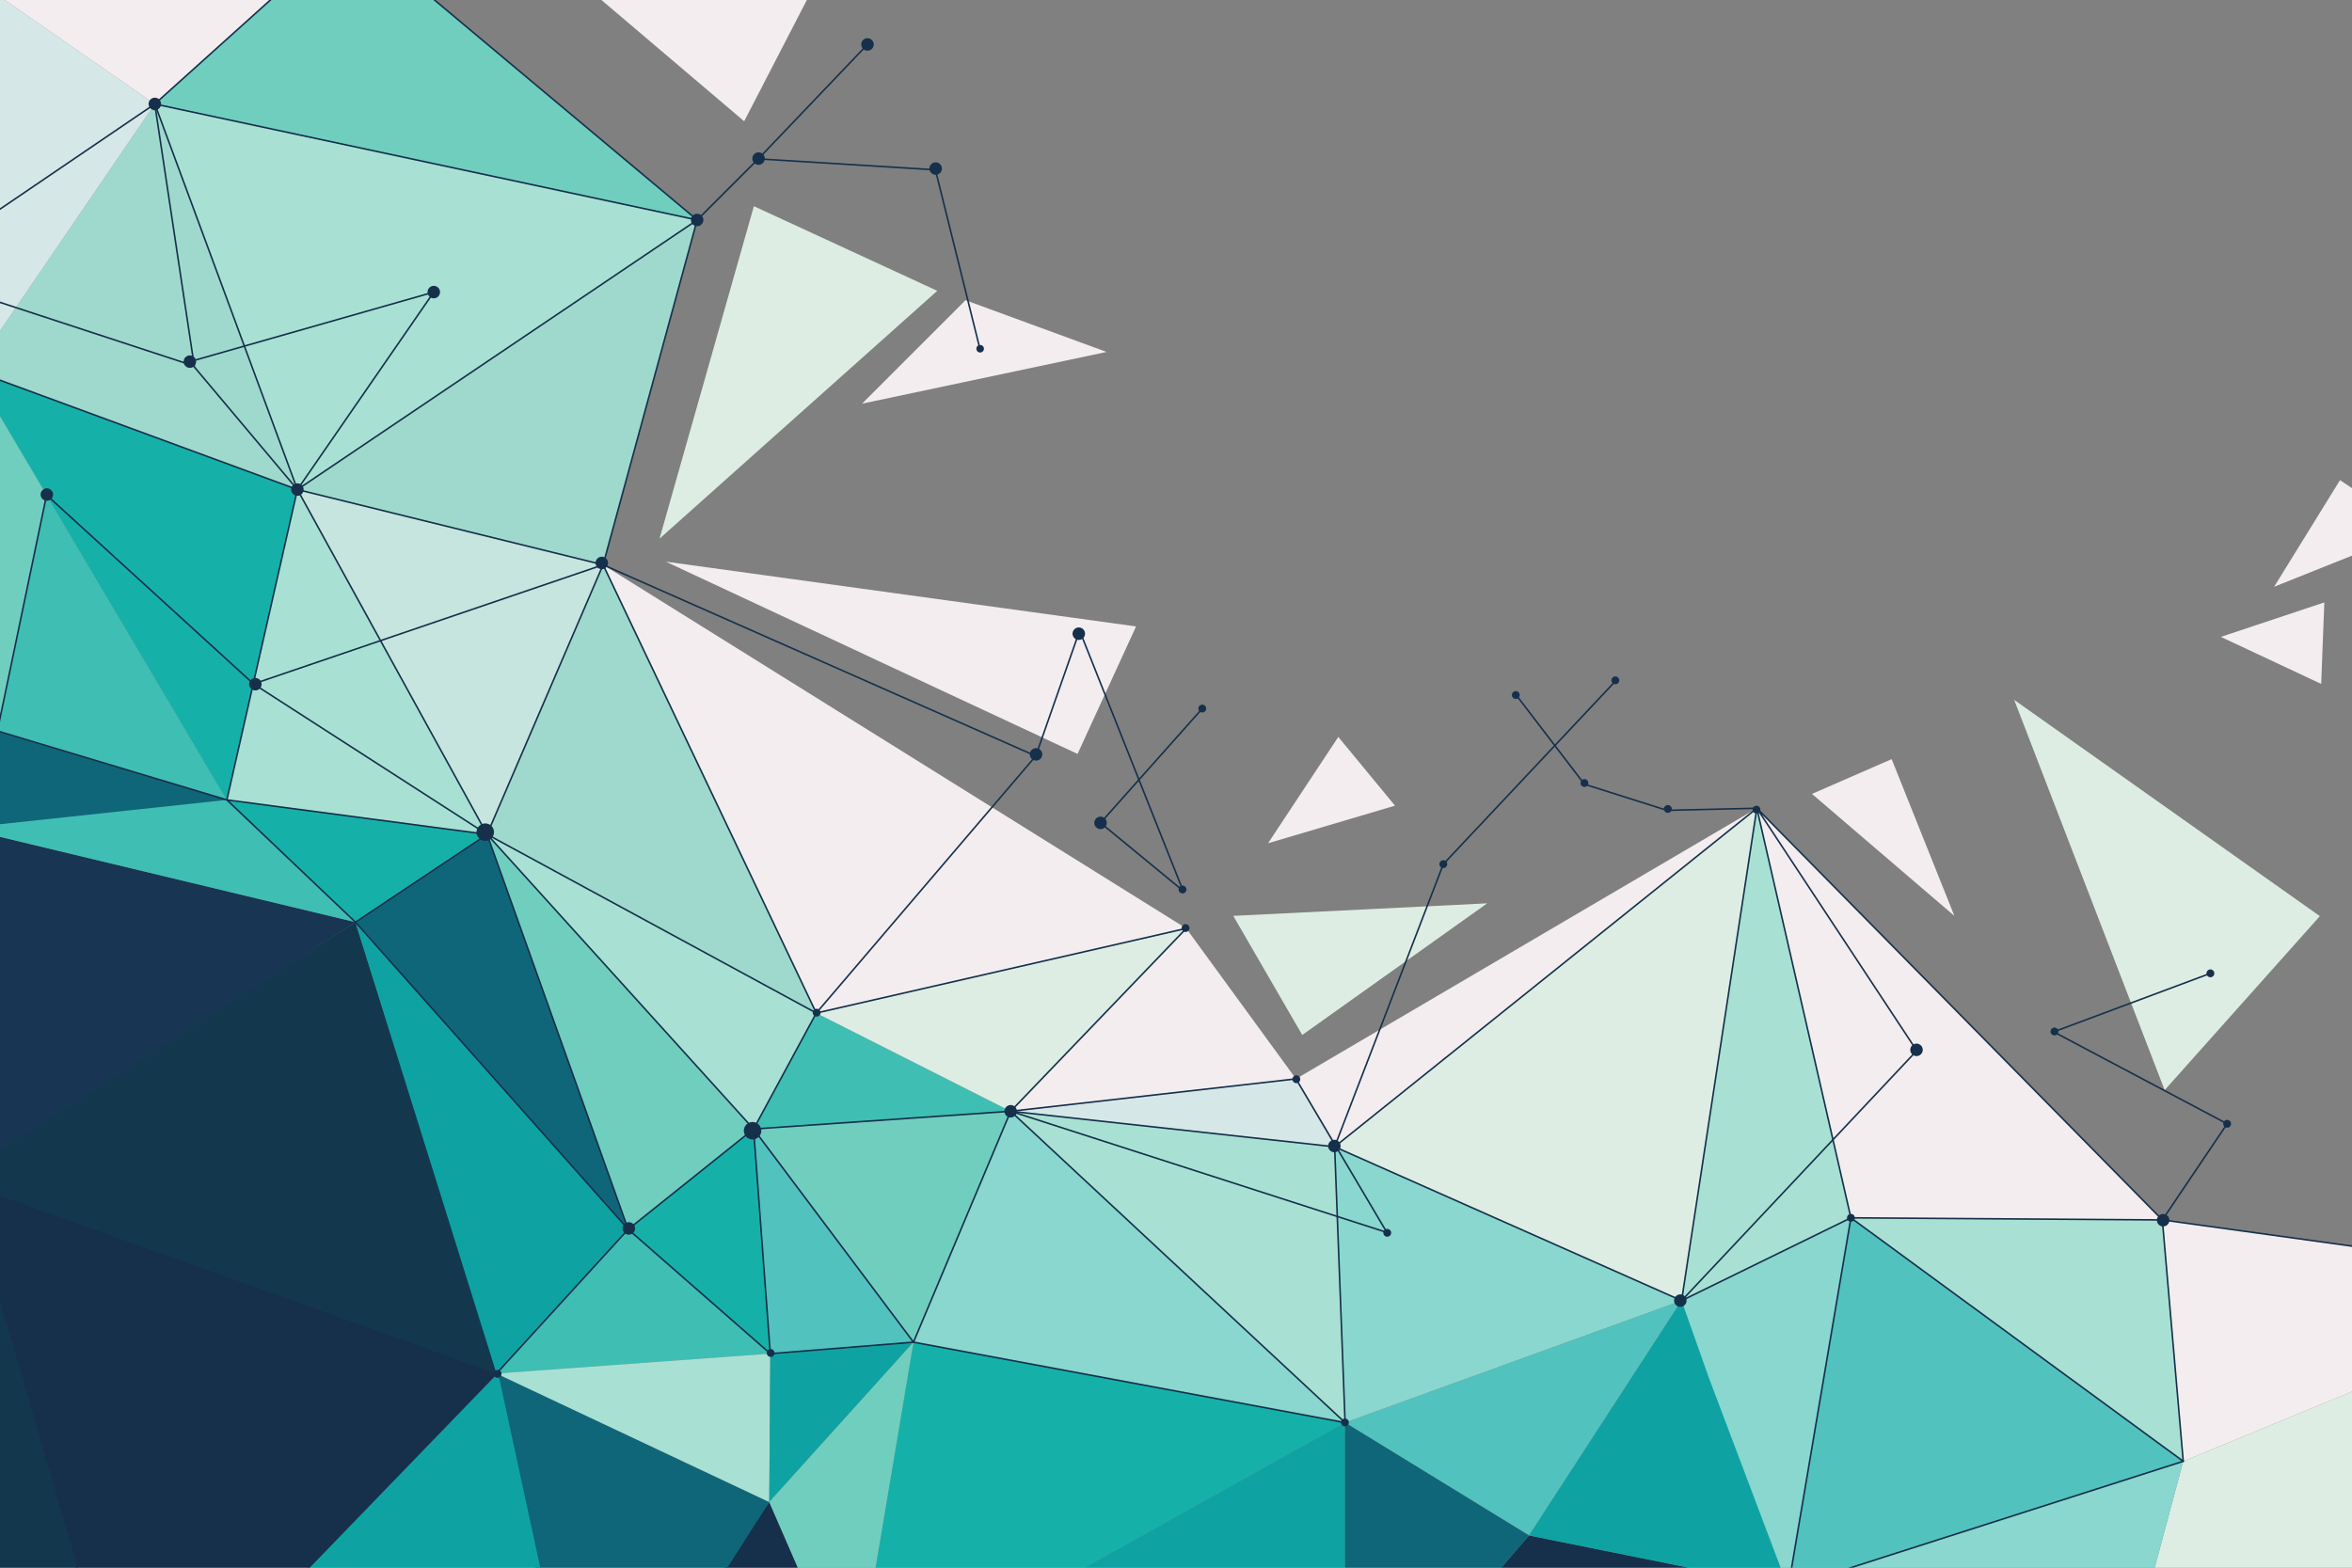 <?xml version="1.0" encoding="UTF-8" standalone="no"?>
<!-- Created with Inkscape (http://www.inkscape.org/) -->

<svg
   version="1.1"
   id="svg2"
   width="1000"
   height="666.667"
   viewBox="0 0 1000 666.667"
   sodipodi:docname="5180051.eps"
   xmlns:inkscape="http://www.inkscape.org/namespaces/inkscape"
   xmlns:sodipodi="http://sodipodi.sourceforge.net/DTD/sodipodi-0.dtd"
   xmlns="http://www.w3.org/2000/svg"
   xmlns:svg="http://www.w3.org/2000/svg">
  <rect x="0" y="0" width="1000" height="666.667" fill="#808080" stroke="none"/>
  <defs
     id="defs6" />
  <sodipodi:namedview
     id="namedview4"
     pagecolor="#ffffff"
     bordercolor="#000000"
     borderopacity="0.25"
     inkscape:showpageshadow="2"
     inkscape:pageopacity="0.0"
     inkscape:pagecheckerboard="0"
     inkscape:deskcolor="#d1d1d1" />
  <g
     id="g8"
     inkscape:groupmode="layer"
     inkscape:label="ink_ext_XXXXXX"
     transform="matrix(1.333,0,0,-1.333,0,666.667)">
    <g
       id="g10"
       transform="scale(0.1)">
      <path
         d="M -171.398,1236.12 1133.6,2059.45 1588.6,615.699 Z"
         style="fill:#13384e;fill-opacity:1;fill-rule:nonzero;stroke:none"
         id="path12" />
      <path
         d="M -146.398,1239.45 1583.6,619.449 423.602,-580.551 Z"
         style="fill:#16304b;fill-opacity:1;fill-rule:nonzero;stroke:none"
         id="path14" />
      <path
         d="m 1133.6,2059.45 870,-980 -420,-460.001 z"
         style="fill:#0ea3a2;fill-opacity:1;fill-rule:nonzero;stroke:none"
         id="path16" />
      <path
         d="m 1133.6,2059.45 420,280 450,-1260 z"
         style="fill:#0f6679;fill-opacity:1;fill-rule:nonzero;stroke:none"
         id="path18" />
      <path
         d="m 1553.6,2339.45 850,-940 -400,-320 z"
         style="fill:#70cebf;fill-opacity:1;fill-rule:nonzero;stroke:none"
         id="path20" />
      <path
         d="m 1553.6,2339.45 1050,-570 -200,-370 z"
         style="fill:#a8e1d4;fill-opacity:1;fill-rule:nonzero;stroke:none"
         id="path22" />
      <path
         d="m -116.398,2359.45 1249.998,-300 -1279.998,-820 z"
         style="fill:#183553;fill-opacity:1;fill-rule:nonzero;stroke:none"
         id="path24" />
      <path
         d="m -116.398,2359.45 838.332,93.33 411.666,-393.33 z"
         style="fill:#3fbeb3;fill-opacity:1;fill-rule:nonzero;stroke:none"
         id="path26" />
      <path
         d="m 148.602,3421.95 575,-972.5 -733.336,213.34 z"
         style="fill:#3fbeb3;fill-opacity:1;fill-rule:nonzero;stroke:none"
         id="path28" />
      <path
         d="m 2403.6,1399.45 820,56.67 -620,313.33 z"
         style="fill:#3fbeb3;fill-opacity:1;fill-rule:nonzero;stroke:none"
         id="path30" />
      <path
         d="m 2456.93,682.781 -873.33,-63.332 420,460.001 z"
         style="fill:#3fbeb3;fill-opacity:1;fill-rule:nonzero;stroke:none"
         id="path32" />
      <path
         d="m 2003.6,1079.45 400,320 53.49,-716.981 z"
         style="fill:#15b1a9;fill-opacity:1;fill-rule:nonzero;stroke:none"
         id="path34" />
      <path
         d="m 2403.6,1399.45 510,-680.001 310,736.671 z"
         style="fill:#70cebf;fill-opacity:1;fill-rule:nonzero;stroke:none"
         id="path36" />
      <path
         d="m 2403.6,1399.45 53.33,-716.669 456.67,36.668 z"
         style="fill:#52c2be;fill-opacity:1;fill-rule:nonzero;stroke:none"
         id="path38" />
      <path
         d="M 3223.6,1456.12 2913.6,719.449 4290.27,462.781 Z"
         style="fill:#89d7cf;fill-opacity:1;fill-rule:nonzero;stroke:none"
         id="path40" />
      <path
         d="m 2913.6,719.449 -190,-1130 1566.67,873.332 z"
         style="fill:#15b1a9;fill-opacity:1;fill-rule:nonzero;stroke:none"
         id="path42" />
      <path
         d="m 3223.6,1456.12 1033.33,-113.34 33.34,-879.999 z"
         style="fill:#a8e1d4;fill-opacity:1;fill-rule:nonzero;stroke:none"
         id="path44" />
      <path
         d="m 3223.6,1456.12 910,103.33 123.33,-216.67 z"
         style="fill:#d6e7e8;fill-opacity:1;fill-rule:nonzero;stroke:none"
         id="path46" />
      <path
         d="m -86.398,3819.45 810,-1370 225,990 z"
         style="fill:#15b1a9;fill-opacity:1;fill-rule:nonzero;stroke:none"
         id="path48" />
      <path
         d="m 948.602,3439.45 604.998,-1100 -829.998,110 z"
         style="fill:#a8e1d4;fill-opacity:1;fill-rule:nonzero;stroke:none"
         id="path50" />
      <path
         d="m 723.602,2449.45 829.998,-110 -420,-280 z"
         style="fill:#15b1a9;fill-opacity:1;fill-rule:nonzero;stroke:none"
         id="path52" />
      <path
         d="m 1553.6,2339.45 -604.998,1100 974.998,-240 z"
         style="fill:#c7e5df;fill-opacity:1;fill-rule:nonzero;stroke:none"
         id="path54" />
      <path
         d="m 1923.6,3199.45 680,-1430 -1050,570 z"
         style="fill:#9fd9cd;fill-opacity:1;fill-rule:nonzero;stroke:none"
         id="path56" />
      <path
         d="m 2603.6,1769.45 1180,270 -560,-583.33 z"
         style="fill:#ddede3;fill-opacity:1;fill-rule:nonzero;stroke:none"
         id="path58" />
      <path
         d="m 3783.6,2039.45 350,-480 -910,-103.33 z"
         style="fill:#f3edf0;fill-opacity:1;fill-rule:nonzero;stroke:none"
         id="path60" />
      <path
         d="m 1923.6,3199.45 300,1100 -1274.998,-860 z"
         style="fill:#9fd9cd;fill-opacity:1;fill-rule:nonzero;stroke:none"
         id="path62" />
      <path
         d="m -86.398,3819.45 580,850 455,-1230 z"
         style="fill:#9fd9cd;fill-opacity:1;fill-rule:nonzero;stroke:none"
         id="path64" />
      <path
         d="m 2153.6,-230.551 300,440 270,-620 z"
         style="fill:#16304b;fill-opacity:1;fill-rule:nonzero;stroke:none"
         id="path66" />
      <path
         d="M 4290.27,462.781 2723.6,-410.551 4290.27,-577.219 4263.6,449.449 4290.27,-577.219"
         style="fill:#0ea3a2;fill-opacity:1;fill-rule:nonzero;stroke:none"
         id="path68" />
      <path
         d="m 4290.27,-577.219 586.66,680 826.67,-166.66 z"
         style="fill:#16304b;fill-opacity:1;fill-rule:nonzero;stroke:none"
         id="path70" />
      <path
         d="m 1583.6,619.449 870,-410 -600,-940 z"
         style="fill:#0f6679;fill-opacity:1;fill-rule:nonzero;stroke:none"
         id="path72" />
      <path
         d="m 1583.6,619.449 873.33,63.332 -3.33,-473.332 z"
         style="fill:#a8e1d4;fill-opacity:1;fill-rule:nonzero;stroke:none"
         id="path74" />
      <path
         d="m -86.398,3819.45 580,850 -620,430 z"
         style="fill:#d6e7e8;fill-opacity:1;fill-rule:nonzero;stroke:none"
         id="path76" />
      <path
         d="m 493.602,4669.45 1729.998,-370 -1274.998,-860 z"
         style="fill:#a8e1d4;fill-opacity:1;fill-rule:nonzero;stroke:none"
         id="path78" />
      <path
         d="M 493.602,4669.45 1114.64,5228.41 2223.6,4299.45 Z"
         style="fill:#70cebf;fill-opacity:1;fill-rule:nonzero;stroke:none"
         id="path80" />
      <path
         d="m 1588.6,621.949 292.5,-1352.5 -1457.498,150 z"
         style="fill:#0ea3a2;fill-opacity:1;fill-rule:nonzero;stroke:none"
         id="path82" />
      <path
         d="m 2453.6,209.449 460,510 -456.67,-36.668 z"
         style="fill:#0ea3a2;fill-opacity:1;fill-rule:nonzero;stroke:none"
         id="path84" />
      <path
         d="m 1923.6,3199.45 1860,-1160 -1180,-270 z"
         style="fill:#f3edf0;fill-opacity:1;fill-rule:nonzero;stroke:none"
         id="path86" />
      <path
         d="m -126.398,5099.45 620,-430 621.038,558.96 z"
         style="fill:#f3edf0;fill-opacity:1;fill-rule:nonzero;stroke:none"
         id="path88" />
      <path
         d="m 2453.6,209.449 270,-620 190,1130 z"
         style="fill:#70cebf;fill-opacity:1;fill-rule:nonzero;stroke:none"
         id="path90" />
      <path
         d="M 4256.93,1342.78 5363.6,851.949 4290.27,462.781 Z"
         style="fill:#89d7cf;fill-opacity:1;fill-rule:nonzero;stroke:none"
         id="path92" />
      <path
         d="M 5603.6,2422.78 4256.93,1342.78 5363.6,851.949 Z"
         style="fill:#ddede3;fill-opacity:1;fill-rule:nonzero;stroke:none"
         id="path94" />
      <path
         d="m 4133.6,1559.45 1470,863.33 -1346.67,-1080 z"
         style="fill:#f3edf0;fill-opacity:1;fill-rule:nonzero;stroke:none"
         id="path96" />
      <path
         d="m 5363.6,851.949 540,264.171 -300,1306.66 z"
         style="fill:#a8e1d4;fill-opacity:1;fill-rule:nonzero;stroke:none"
         id="path98" />
      <path
         d="m 5603.6,2422.78 1293.33,-1313.33 -993.33,6.67 z"
         style="fill:#f3edf0;fill-opacity:1;fill-rule:nonzero;stroke:none"
         id="path100" />
      <path
         d="m 5903.6,1116.12 1060,-776.671 -66.67,770.001 z"
         style="fill:#a8e1d4;fill-opacity:1;fill-rule:nonzero;stroke:none"
         id="path102" />
      <path
         d="m 5363.6,851.949 -486.67,-749.168 -586.66,360 z"
         style="fill:#52c2be;fill-opacity:1;fill-rule:nonzero;stroke:none"
         id="path104" />
      <path
         d="M 5703.6,-63.879 4876.93,102.781 5363.6,851.949 Z"
         style="fill:#0ea3a2;fill-opacity:1;fill-rule:nonzero;stroke:none"
         id="path106" />
      <path
         d="m 4290.27,-577.219 v 1040 l 586.66,-360 z"
         style="fill:#0f6679;fill-opacity:1;fill-rule:nonzero;stroke:none"
         id="path108" />
      <path
         d="m 5363.6,851.949 87.5,-247.5 252.5,-668.328 200,1179.999 -540,-264.171"
         style="fill:#89d7cf;fill-opacity:1;fill-rule:nonzero;stroke:none"
         id="path110" />
      <path
         d="m 6963.6,339.449 -1260,-403.328 200,1179.999 z"
         style="fill:#52c2be;fill-opacity:1;fill-rule:nonzero;stroke:none"
         id="path112" />
      <path
         d="m 6896.93,1109.45 1446.67,-200.001 -1380,-570 z"
         style="fill:#f3edf0;fill-opacity:1;fill-rule:nonzero;stroke:none"
         id="path114" />
      <path
         d="m 6963.6,339.449 -160,-596.668 680,-240 860,1406.668 -1380,-570"
         style="fill:#ddede3;fill-opacity:1;fill-rule:nonzero;stroke:none"
         id="path116" />
      <path
         d="M 5703.6,-63.879 6716.93,-583.879 6963.6,339.449 Z"
         style="fill:#89d7cf;fill-opacity:1;fill-rule:nonzero;stroke:none"
         id="path118" />
      <path
         d="m -93.066,2692.79 816.668,-243.34 -840,-90 z"
         style="fill:#0f6679;fill-opacity:1;fill-rule:nonzero;stroke:none"
         id="path120" />
      <path
         d="m 423.602,-580.551 -960,36.672 396.664,1873.329 563.336,-1933.329"
         style="fill:#13384e;fill-opacity:1;fill-rule:nonzero;stroke:none"
         id="path122" />
      <path
         d="M -86.398,3819.45 148.602,3421.95 -6.398,2669.45 -279.734,2751.12 -86.398,3819.45"
         style="fill:#70cebf;fill-opacity:1;fill-rule:nonzero;stroke:none"
         id="path124" />
      <path
         d="m 4153.6,1699.45 -220,380 810,40 z"
         style="fill:#ddede3;fill-opacity:1;fill-rule:nonzero;stroke:none"
         id="path126" />
      <path
         d="m 6904.34,1523.59 -479.97,1244.94 974.95,-689.96 z"
         style="fill:#ddede3;fill-opacity:1;fill-rule:nonzero;stroke:none"
         id="path128" />
      <path
         d="m 7413.6,3079.45 -10,-260 -320,150 z"
         style="fill:#f3edf0;fill-opacity:1;fill-rule:nonzero;stroke:none"
         id="path130" />
      <path
         d="m 2103.6,3282.79 300.97,1060.66 584.97,-269.98 z"
         style="fill:#ddede3;fill-opacity:1;fill-rule:nonzero;stroke:none"
         id="path132" />
      <path
         d="m 6033.6,2579.45 200,-500 -454.2,389.1 z"
         style="fill:#f3edf0;fill-opacity:1;fill-rule:nonzero;stroke:none"
         id="path134" />
      <path
         d="m 7253.6,3129.45 450,180 -240,160 z"
         style="fill:#f3edf0;fill-opacity:1;fill-rule:nonzero;stroke:none"
         id="path136" />
      <path
         d="m 1553.6,5311.11 820,-696.67 359.99,696.67 z"
         style="fill:#f3edf0;fill-opacity:1;fill-rule:nonzero;stroke:none"
         id="path138" />
      <path
         d="m 4044.47,2311.05 404.98,119.99 -180.85,219.25 z"
         style="fill:#f3edf0;fill-opacity:1;fill-rule:nonzero;stroke:none"
         id="path140" />
      <path
         d="m 2749.56,3713.48 329.98,329.99 449.98,-164.99 z"
         style="fill:#f3edf0;fill-opacity:1;fill-rule:nonzero;stroke:none"
         id="path142" />
      <path
         d="m 2123.6,3209.45 1500,-206.66 -186.67,-406.67 z"
         style="fill:#f3edf0;fill-opacity:1;fill-rule:nonzero;stroke:none"
         id="path144" />
      <path
         d="M -295.293,4133.46 619.66,3833.48 493.602,4669.45 Z"
         style="fill:none;stroke:#16304b;stroke-width:5;stroke-linecap:round;stroke-linejoin:round;stroke-miterlimit:10;stroke-dasharray:none;stroke-opacity:1"
         id="path146" />
      <path
         d="m 605.559,3847.58 778.041,221.87 -434.998,-630 z"
         style="fill:none;stroke:#16304b;stroke-width:5;stroke-linecap:round;stroke-linejoin:round;stroke-miterlimit:10;stroke-dasharray:none;stroke-opacity:1"
         id="path148" />
      <path
         d="m 493.602,4669.45 1729.998,-370 -1108.96,928.96 z"
         style="fill:none;stroke:#16304b;stroke-width:5;stroke-linecap:round;stroke-linejoin:round;stroke-miterlimit:10;stroke-dasharray:none;stroke-opacity:1"
         id="path150" />
      <path
         d="m 479.738,4683.79 c 7.789,7.78 20.414,7.78 28.2,0 7.785,-7.79 7.785,-20.41 0,-28.2 -7.786,-7.79 -20.411,-7.79 -28.2,0 -7.789,7.79 -7.789,20.41 0,28.2"
         style="fill:#16304b;fill-opacity:1;fill-rule:nonzero;stroke:none"
         id="path152" />
      <path
         d="m 591.461,3861.68 c 7.789,7.79 20.41,7.79 28.199,0 7.789,-7.79 7.789,-20.41 0,-28.2 -7.789,-7.79 -20.41,-7.79 -28.199,0 -7.789,7.79 -7.789,20.41 0,28.2"
         style="fill:#16304b;fill-opacity:1;fill-rule:nonzero;stroke:none"
         id="path154" />
      <path
         d="m 934.496,3453.55 c 7.789,7.79 20.418,7.79 28.207,0 7.785,-7.79 7.785,-20.41 0,-28.2 -7.789,-7.79 -20.418,-7.79 -28.207,0 -7.785,7.79 -7.785,20.41 0,28.2"
         style="fill:#16304b;fill-opacity:1;fill-rule:nonzero;stroke:none"
         id="path156" />
      <path
         d="m 2405.4,4509.45 c 7.78,7.79 20.41,7.79 28.2,0 7.79,-7.79 7.79,-20.41 0,-28.2 -7.79,-7.79 -20.42,-7.79 -28.2,0 -7.79,7.79 -7.79,20.41 0,28.2"
         style="fill:#16304b;fill-opacity:1;fill-rule:nonzero;stroke:none"
         id="path158" />
      <path
         d="m 2970.26,4477.65 c 7.79,7.79 20.42,7.79 28.21,0 7.79,-7.78 7.79,-20.41 0,-28.2 -7.79,-7.79 -20.42,-7.79 -28.21,0 -7.78,7.79 -7.78,20.42 0,28.2"
         style="fill:#16304b;fill-opacity:1;fill-rule:nonzero;stroke:none"
         id="path160" />
      <path
         d="m 3117.67,3897.29 c 4.72,4.72 12.38,4.72 17.1,0 4.72,-4.72 4.72,-12.39 0,-17.11 -4.72,-4.72 -12.38,-4.72 -17.1,0 -4.72,4.72 -4.72,12.39 0,17.11"
         style="fill:#16304b;fill-opacity:1;fill-rule:nonzero;stroke:none"
         id="path162" />
      <path
         d="m 6098.73,1666.12 c 7.79,7.78 20.42,7.78 28.2,0 7.79,-7.79 7.79,-20.42 0,-28.2 -7.78,-7.8 -20.41,-7.8 -28.2,0 -7.79,7.78 -7.79,20.41 0,28.2"
         style="fill:#16304b;fill-opacity:1;fill-rule:nonzero;stroke:none"
         id="path164" />
      <path
         d="m 6885.4,1122.65 c 7.79,7.79 20.42,7.79 28.2,0 7.78,-7.79 7.78,-20.42 0,-28.2 -7.78,-7.78 -20.41,-7.78 -28.2,0 -7.79,7.78 -7.79,20.41 0,28.2"
         style="fill:#16304b;fill-opacity:1;fill-rule:nonzero;stroke:none"
         id="path166" />
      <path
         d="m 5345.4,866.121 c 7.79,7.781 20.42,7.781 28.2,0 7.78,-7.789 7.78,-20.422 0,-28.199 -7.78,-7.801 -20.41,-7.801 -28.2,0 -7.79,7.777 -7.79,20.41 0,28.199"
         style="fill:#16304b;fill-opacity:1;fill-rule:nonzero;stroke:none"
         id="path168" />
      <path
         d="m 1905.4,3219.45 c 7.78,7.79 20.41,7.79 28.2,0 7.79,-7.79 7.79,-20.41 0,-28.2 -7.79,-7.79 -20.42,-7.79 -28.2,0 -7.79,7.79 -7.79,20.41 0,28.2"
         style="fill:#16304b;fill-opacity:1;fill-rule:nonzero;stroke:none"
         id="path170" />
      <path
         d="m 135.398,3437.65 c 7.786,7.79 20.415,7.79 28.204,0 7.785,-7.78 7.785,-20.41 0,-28.2 -7.789,-7.79 -20.418,-7.79 -28.204,0 -7.789,7.79 -7.789,20.42 0,28.2"
         style="fill:#16304b;fill-opacity:1;fill-rule:nonzero;stroke:none"
         id="path172" />
      <path
         d="m 2752.83,4873.55 c 7.79,7.79 20.42,7.79 28.21,0 7.78,-7.79 7.78,-20.41 0,-28.2 -7.79,-7.79 -20.42,-7.79 -28.21,0 -7.78,7.79 -7.78,20.41 0,28.2"
         style="fill:#16304b;fill-opacity:1;fill-rule:nonzero;stroke:none"
         id="path174" />
      <path
         d="m 800.398,2832.65 c 7.786,7.79 20.415,7.79 28.204,0 7.785,-7.78 7.785,-20.41 0,-28.2 -7.789,-7.79 -20.418,-7.79 -28.204,0 -7.789,7.79 -7.789,20.42 0,28.2"
         style="fill:#16304b;fill-opacity:1;fill-rule:nonzero;stroke:none"
         id="path176" />
      <path
         d="m 2209.5,4313.55 c 7.79,7.79 20.41,7.79 28.2,0 7.79,-7.79 7.79,-20.41 0,-28.2 -7.79,-7.79 -20.41,-7.79 -28.2,0 -7.79,7.79 -7.79,20.41 0,28.2"
         style="fill:#16304b;fill-opacity:1;fill-rule:nonzero;stroke:none"
         id="path178" />
      <path
         d="m 3426.8,2993.75 c 7.79,7.79 20.42,7.79 28.2,0 7.79,-7.79 7.79,-20.42 0,-28.2 -7.78,-7.79 -20.41,-7.79 -28.2,0 -7.79,7.78 -7.79,20.41 0,28.2"
         style="fill:#16304b;fill-opacity:1;fill-rule:nonzero;stroke:none"
         id="path180" />
      <path
         d="m 3496.16,2390.22 c 7.79,7.78 20.42,7.78 28.21,0 7.78,-7.79 7.78,-20.42 0,-28.2 -7.79,-7.79 -20.42,-7.79 -28.21,0 -7.78,7.78 -7.78,20.41 0,28.2"
         style="fill:#16304b;fill-opacity:1;fill-rule:nonzero;stroke:none"
         id="path182" />
      <path
         d="m 1991.65,1096.4 c 7.78,7.79 20.41,7.79 28.2,0 7.79,-7.79 7.79,-20.42 0,-28.2 -7.79,-7.78 -20.42,-7.78 -28.2,0 -7.79,7.78 -7.79,20.41 0,28.2"
         style="fill:#16304b;fill-opacity:1;fill-rule:nonzero;stroke:none"
         id="path184" />
      <path
         d="m 4241.93,1359.32 c 7.79,7.79 20.42,7.79 28.2,0 7.8,-7.79 7.8,-20.42 0,-28.2 -7.78,-7.79 -20.41,-7.79 -28.2,0 -7.78,7.78 -7.78,20.41 0,28.2"
         style="fill:#16304b;fill-opacity:1;fill-rule:nonzero;stroke:none"
         id="path186" />
      <path
         d="m 3209.5,1470.22 c 7.79,7.78 20.41,7.78 28.2,0 7.79,-7.79 7.79,-20.42 0,-28.2 -7.79,-7.79 -20.41,-7.79 -28.2,0 -7.79,7.78 -7.79,20.41 0,28.2"
         style="fill:#16304b;fill-opacity:1;fill-rule:nonzero;stroke:none"
         id="path188" />
      <path
         d="m 1528.1,2366.23 c 10.9,10.9 28.57,10.9 39.47,0 10.9,-10.9 10.9,-28.58 0,-39.48 -10.9,-10.89 -28.57,-10.89 -39.47,0 -10.91,10.9 -10.91,28.58 0,39.48"
         style="fill:#16304b;fill-opacity:1;fill-rule:nonzero;stroke:none"
         id="path190" />
      <path
         d="m 2380.6,1413.73 c 10.9,10.9 28.57,10.9 39.47,0 10.9,-10.9 10.9,-28.58 0,-39.48 -10.9,-10.89 -28.57,-10.89 -39.47,0 -10.91,10.9 -10.91,28.58 0,39.48"
         style="fill:#16304b;fill-opacity:1;fill-rule:nonzero;stroke:none"
         id="path192" />
      <path
         d="m 3290.4,2608.75 c 7.78,7.79 20.41,7.79 28.2,0 7.79,-7.79 7.79,-20.42 0,-28.2 -7.79,-7.79 -20.42,-7.79 -28.2,0 -7.79,7.78 -7.79,20.41 0,28.2"
         style="fill:#16304b;fill-opacity:1;fill-rule:nonzero;stroke:none"
         id="path194" />
      <path
         d="m 3762.86,2172.47 c 4.89,4.89 12.82,4.89 17.71,0 4.9,-4.89 4.9,-12.82 0,-17.72 -4.89,-4.89 -12.82,-4.89 -17.71,0 -4.89,4.9 -4.89,12.83 0,17.72"
         style="fill:#16304b;fill-opacity:1;fill-rule:nonzero;stroke:none"
         id="path196" />
      <path
         d="m 3825.89,2749.66 c 4.89,4.89 12.82,4.89 17.71,0 4.89,-4.89 4.89,-12.82 0,-17.71 -4.89,-4.89 -12.82,-4.89 -17.71,0 -4.89,4.89 -4.89,12.82 0,17.71"
         style="fill:#16304b;fill-opacity:1;fill-rule:nonzero;stroke:none"
         id="path198" />
      <path
         d="m 3772.55,2049.45 c 4.9,4.89 12.83,4.89 17.72,0 4.88,-4.89 4.88,-12.82 0,-17.71 -4.89,-4.89 -12.82,-4.89 -17.72,0 -4.89,4.89 -4.89,12.82 0,17.71"
         style="fill:#16304b;fill-opacity:1;fill-rule:nonzero;stroke:none"
         id="path200" />
      <path
         d="m 2595.89,1779.45 c 4.89,4.89 12.82,4.89 17.71,0 4.89,-4.89 4.89,-12.82 0,-17.71 -4.89,-4.89 -12.82,-4.89 -17.71,0 -4.89,4.89 -4.89,12.82 0,17.71"
         style="fill:#16304b;fill-opacity:1;fill-rule:nonzero;stroke:none"
         id="path202" />
      <path
         d="m 4825.89,2792.79 c 4.89,4.88 12.82,4.88 17.71,0 4.89,-4.9 4.89,-12.83 0,-17.72 -4.89,-4.89 -12.82,-4.89 -17.71,0 -4.89,4.89 -4.89,12.82 0,17.72"
         style="fill:#16304b;fill-opacity:1;fill-rule:nonzero;stroke:none"
         id="path204" />
      <path
         d="m 5593.6,2427.16 c 4.89,4.89 12.82,4.89 17.71,0 4.89,-4.89 4.89,-12.82 0,-17.71 -4.89,-4.89 -12.82,-4.89 -17.71,0 -4.89,4.89 -4.89,12.82 0,17.71"
         style="fill:#16304b;fill-opacity:1;fill-rule:nonzero;stroke:none"
         id="path206" />
      <path
         d="m 4415.89,1077.16 c 4.89,4.89 12.82,4.89 17.71,0 4.89,-4.89 4.89,-12.82 0,-17.71 -4.89,-4.89 -12.82,-4.89 -17.71,0 -4.89,4.89 -4.89,12.82 0,17.71"
         style="fill:#16304b;fill-opacity:1;fill-rule:nonzero;stroke:none"
         id="path208" />
      <path
         d="m 1369.5,4083.55 c 7.79,7.79 20.41,7.79 28.2,0 7.79,-7.79 7.79,-20.41 0,-28.2 -7.79,-7.79 -20.41,-7.79 -28.2,0 -7.79,7.79 -7.79,20.41 0,28.2"
         style="fill:#16304b;fill-opacity:1;fill-rule:nonzero;stroke:none"
         id="path210" />
      <path
         d="m -261.398,3884.45 1210,-445 -225,-990 -1215,365"
         style="fill:none;stroke:#16304b;stroke-width:5;stroke-linecap:round;stroke-linejoin:round;stroke-miterlimit:10;stroke-dasharray:none;stroke-opacity:1"
         id="path212" />
      <path
         d="m 3833.6,2739.45 -323.34,-363.33 263.34,-216.67 -330,830 -140,-400 -700,-820 -1050,570 -604.998,1100 1274.998,860 195,195 565,-35 140,-563.33"
         style="fill:none;stroke:#16304b;stroke-width:5;stroke-linecap:round;stroke-linejoin:round;stroke-miterlimit:10;stroke-dasharray:none;stroke-opacity:1"
         id="path214" />
      <path
         d="m 1553.6,2339.45 -420,-280 870,-980 z"
         style="fill:none;stroke:#16304b;stroke-width:5;stroke-linecap:round;stroke-linejoin:round;stroke-miterlimit:10;stroke-dasharray:none;stroke-opacity:1"
         id="path216" />
      <path
         d="m 1133.6,2059.45 -409.998,390 829.998,-110 370,860 300,1100"
         style="fill:none;stroke:#16304b;stroke-width:5;stroke-linecap:round;stroke-linejoin:round;stroke-miterlimit:10;stroke-dasharray:none;stroke-opacity:1"
         id="path218" />
      <path
         d="m 2003.6,1079.45 400,320 53.33,-716.669 z"
         style="fill:none;stroke:#16304b;stroke-width:5;stroke-linecap:round;stroke-linejoin:round;stroke-miterlimit:10;stroke-dasharray:none;stroke-opacity:1"
         id="path220" />
      <path
         d="m 2418.6,4494.45 348.33,365"
         style="fill:none;stroke:#16304b;stroke-width:5;stroke-linecap:round;stroke-linejoin:round;stroke-miterlimit:10;stroke-dasharray:none;stroke-opacity:1"
         id="path222" />
      <path
         d="m -9.734,2662.79 158.336,759.16 660,-602.5 744.998,-480 850,-940 820,56.67 1066.67,-993.339"
         style="fill:none;stroke:#16304b;stroke-width:5;stroke-linecap:round;stroke-linejoin:round;stroke-miterlimit:10;stroke-dasharray:none;stroke-opacity:1"
         id="path224" />
      <path
         d="m 493.84,4669.69 454.762,-1230.24 974.998,-240"
         style="fill:none;stroke:#16304b;stroke-width:5;stroke-linecap:round;stroke-linejoin:round;stroke-miterlimit:10;stroke-dasharray:none;stroke-opacity:1"
         id="path226" />
      <path
         d="m 808.602,2819.45 1114.998,380"
         style="fill:none;stroke:#16304b;stroke-width:5;stroke-linecap:round;stroke-linejoin:round;stroke-miterlimit:10;stroke-dasharray:none;stroke-opacity:1"
         id="path228" />
      <path
         d="M 2003.6,1079.45 1583.6,619.449 406.102,-598.051"
         style="fill:none;stroke:#16304b;stroke-width:5;stroke-linecap:round;stroke-linejoin:round;stroke-miterlimit:10;stroke-dasharray:none;stroke-opacity:1"
         id="path230" />
      <path
         d="m 4836.93,2782.79 216.67,-283.34 263.33,-83.33 286.67,6.66 -1346.67,-1080 33.34,-879.999 -1376.67,256.668 -510,680.001 200,370 -680,1430 1380,-610"
         style="fill:none;stroke:#16304b;stroke-width:5;stroke-linecap:round;stroke-linejoin:round;stroke-miterlimit:10;stroke-dasharray:none;stroke-opacity:1"
         id="path232" />
      <path
         d="M 4256.93,1342.78 3223.6,1456.12 2913.6,719.449 2456.93,682.781"
         style="fill:none;stroke:#16304b;stroke-width:5;stroke-linecap:round;stroke-linejoin:round;stroke-miterlimit:10;stroke-dasharray:none;stroke-opacity:1"
         id="path234" />
      <path
         d="m 5044.85,2512.16 c 4.89,4.89 12.82,4.89 17.71,0 4.89,-4.89 4.89,-12.82 0,-17.71 -4.89,-4.89 -12.82,-4.89 -17.71,0 -4.89,4.89 -4.89,12.82 0,17.71"
         style="fill:#16304b;fill-opacity:1;fill-rule:nonzero;stroke:none"
         id="path236" />
      <path
         d="m 5310.89,2429.45 c 4.89,4.89 12.82,4.89 17.71,0 4.89,-4.89 4.89,-12.82 0,-17.71 -4.89,-4.89 -12.82,-4.89 -17.71,0 -4.89,4.89 -4.89,12.82 0,17.71"
         style="fill:#16304b;fill-opacity:1;fill-rule:nonzero;stroke:none"
         id="path238" />
      <path
         d="m 5143.39,2839.66 c 4.89,4.89 12.82,4.89 17.71,0 4.89,-4.89 4.89,-12.82 0,-17.71 -4.89,-4.89 -12.82,-4.89 -17.71,0 -4.89,4.89 -4.89,12.82 0,17.71"
         style="fill:#16304b;fill-opacity:1;fill-rule:nonzero;stroke:none"
         id="path240" />
      <path
         d="m 4594.74,2253.31 c 4.9,4.89 12.82,4.89 17.72,0 4.89,-4.9 4.89,-12.82 0,-17.72 -4.9,-4.89 -12.82,-4.89 -17.72,0 -4.89,4.9 -4.89,12.82 0,17.72"
         style="fill:#16304b;fill-opacity:1;fill-rule:nonzero;stroke:none"
         id="path242" />
      <path
         d="m 4125.89,1567.16 c 4.89,4.89 12.82,4.89 17.71,0 4.89,-4.89 4.89,-12.82 0,-17.71 -4.89,-4.89 -12.82,-4.89 -17.71,0 -4.89,4.89 -4.89,12.82 0,17.71"
         style="fill:#16304b;fill-opacity:1;fill-rule:nonzero;stroke:none"
         id="path244" />
      <path
         d="m 4133.6,1559.45 -910,-103.33 1200,-386.67 z"
         style="fill:none;stroke:#16304b;stroke-width:5;stroke-linecap:round;stroke-linejoin:round;stroke-miterlimit:10;stroke-dasharray:none;stroke-opacity:1"
         id="path246" />
      <path
         d="m 5603.6,2422.78 -240,-1570.831 540,264.171 z"
         style="fill:none;stroke:#16304b;stroke-width:5;stroke-linecap:round;stroke-linejoin:round;stroke-miterlimit:10;stroke-dasharray:none;stroke-opacity:1"
         id="path248" />
      <path
         d="m 5153.6,2829.45 -550,-585 -346.67,-901.67 1106.67,-490.831 750,797.501 -510,773.33 1293.33,-1313.33"
         style="fill:none;stroke:#16304b;stroke-width:5;stroke-linecap:round;stroke-linejoin:round;stroke-miterlimit:10;stroke-dasharray:none;stroke-opacity:1"
         id="path250" />
      <path
         d="m 5903.6,1116.12 -200,-1179.999 1260,403.328"
         style="fill:none;stroke:#16304b;stroke-width:5;stroke-linecap:round;stroke-linejoin:round;stroke-miterlimit:10;stroke-dasharray:none;stroke-opacity:1"
         id="path252" />
      <path
         d="m 5894.74,1124.98 c 4.9,4.88 12.82,4.88 17.72,0 4.89,-4.9 4.89,-12.82 0,-17.72 -4.9,-4.89 -12.82,-4.89 -17.72,0 -4.89,4.9 -4.89,12.82 0,17.72"
         style="fill:#16304b;fill-opacity:1;fill-rule:nonzero;stroke:none"
         id="path254" />
      <path
         d="m 7103.6,1416.12 -206.67,-306.67 66.67,-770.001 -1060,776.671 993.33,-6.67 1446.67,-200.001"
         style="fill:none;stroke:#16304b;stroke-width:5;stroke-linecap:round;stroke-linejoin:round;stroke-miterlimit:10;stroke-dasharray:none;stroke-opacity:1"
         id="path256" />
      <path
         d="m 7094.74,1424.98 c 4.9,4.88 12.82,4.88 17.72,0 4.89,-4.9 4.89,-12.82 0,-17.72 -4.9,-4.89 -12.82,-4.89 -17.72,0 -4.89,4.9 -4.89,12.82 0,17.72"
         style="fill:#16304b;fill-opacity:1;fill-rule:nonzero;stroke:none"
         id="path258" />
      <path
         d="m 7041.41,1904.97 c 4.89,4.89 12.82,4.89 17.71,0 4.89,-4.89 4.89,-12.81 0,-17.71 -4.89,-4.89 -12.82,-4.89 -17.71,0 -4.89,4.9 -4.89,12.82 0,17.71"
         style="fill:#16304b;fill-opacity:1;fill-rule:nonzero;stroke:none"
         id="path260" />
      <path
         d="m 6544.02,1719.45 c 4.88,4.89 12.82,4.89 17.7,0 4.9,-4.89 4.9,-12.82 0,-17.71 -4.88,-4.89 -12.82,-4.89 -17.7,0 -4.89,4.89 -4.89,12.82 0,17.71"
         style="fill:#16304b;fill-opacity:1;fill-rule:nonzero;stroke:none"
         id="path262" />
      <path
         d="m 4280.89,472.16 c 4.89,4.891 12.82,4.891 17.71,0 4.89,-4.89 4.89,-12.82 0,-17.711 -4.89,-4.89 -12.82,-4.89 -17.71,0 -4.89,4.891 -4.89,12.821 0,17.711"
         style="fill:#16304b;fill-opacity:1;fill-rule:nonzero;stroke:none"
         id="path264" />
      <path
         d="m 3223.6,1456.12 560,583.33 -1180,-270"
         style="fill:none;stroke:#16304b;stroke-width:5;stroke-linecap:round;stroke-linejoin:round;stroke-miterlimit:10;stroke-dasharray:none;stroke-opacity:1"
         id="path266" />
      <path
         d="m 7103.6,1416.12 -553.33,293.33 500,186.67"
         style="fill:none;stroke:#16304b;stroke-width:5;stroke-linecap:round;stroke-linejoin:round;stroke-miterlimit:10;stroke-dasharray:none;stroke-opacity:1"
         id="path268" />
      <path
         d="m 2449.22,693.832 c 4.89,4.887 12.82,4.887 17.71,0 4.89,-4.891 4.89,-12.832 0,-17.711 -4.89,-4.891 -12.82,-4.891 -17.71,0 -4.89,4.879 -4.89,12.82 0,17.711"
         style="fill:#16304b;fill-opacity:1;fill-rule:nonzero;stroke:none"
         id="path270" />
      <path
         d="m 1578.39,627.16 c 4.89,4.891 12.82,4.891 17.71,0 4.89,-4.89 4.89,-12.82 0,-17.711 -4.89,-4.89 -12.82,-4.89 -17.71,0 -4.89,4.891 -4.89,12.821 0,17.711"
         style="fill:#16304b;fill-opacity:1;fill-rule:nonzero;stroke:none"
         id="path272" />
    </g>
  </g>
</svg>

